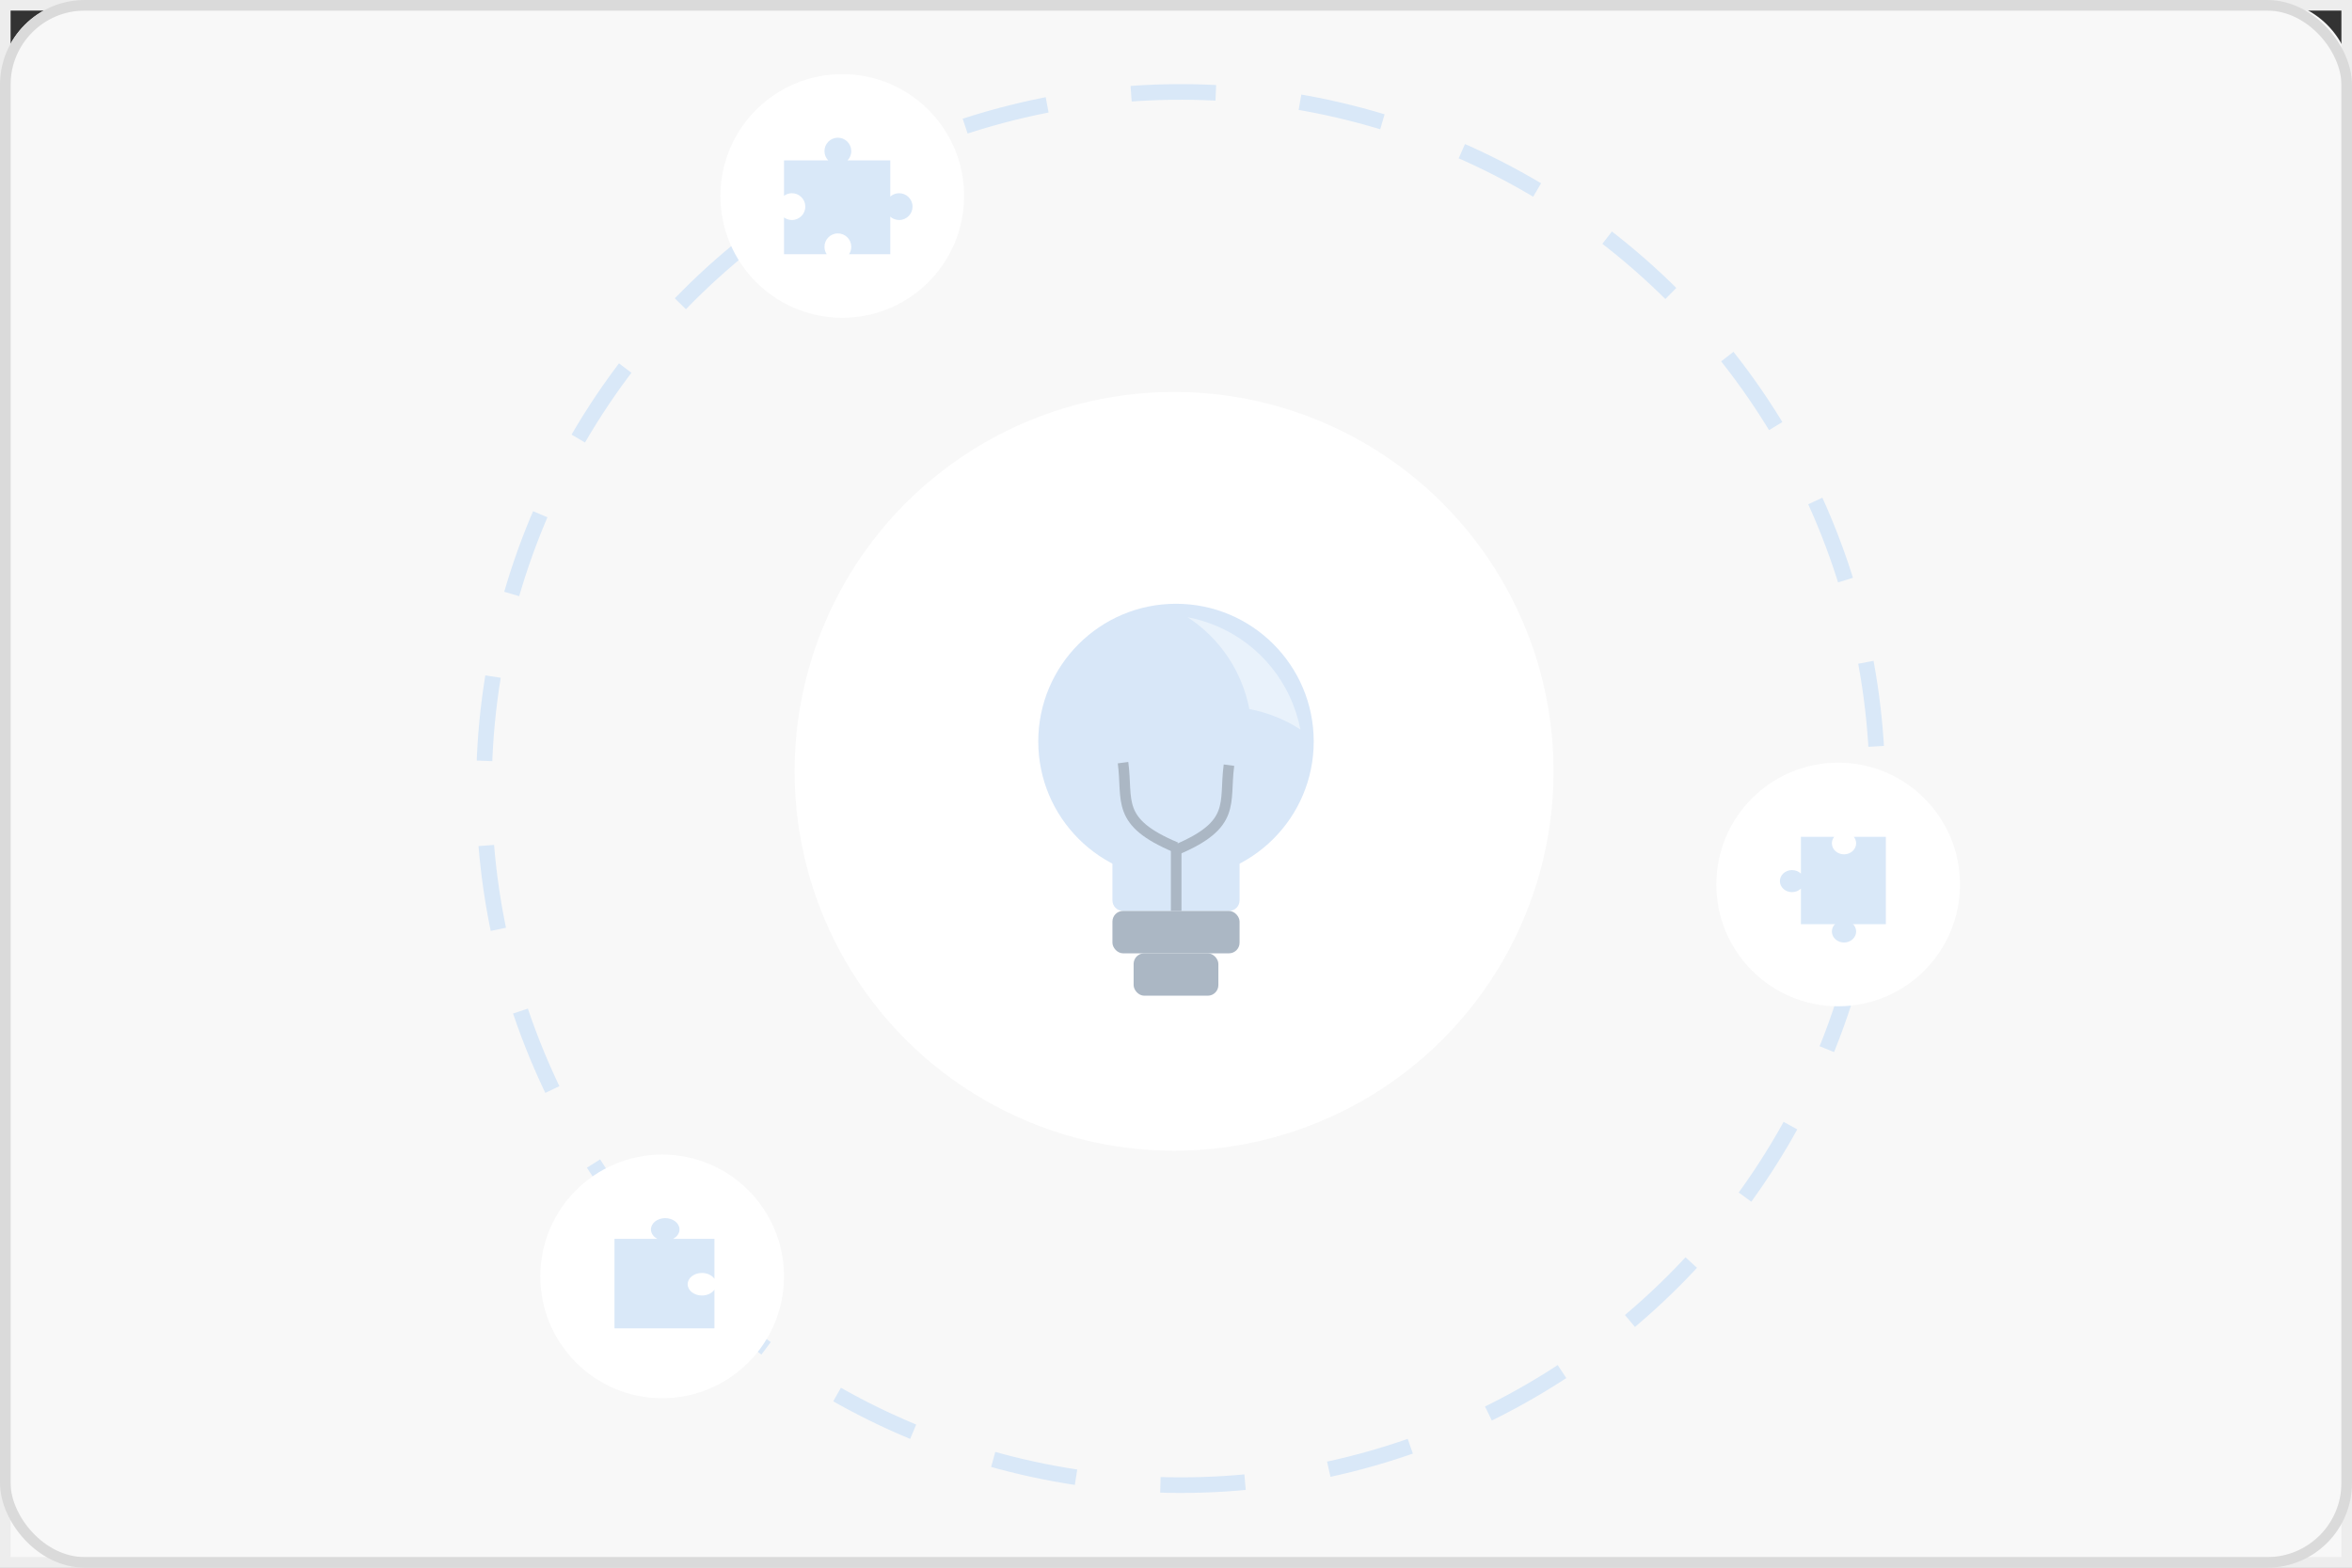 <svg width="222" height="148" viewBox="0 0 222 148" fill="none" xmlns="http://www.w3.org/2000/svg">
<rect x="0" y="0" width="222" height="148" fill="#333333" stroke="none"/>
<g clip-path="url(#clip0_220_493)">
<path d="M0 8C0 3.582 3.582 0 8 0H214C218.418 0 222 3.582 222 8V148H0V8Z" fill="#F8F8F8"/>
<circle cx="111.444" cy="74.444" r="65.763" transform="rotate(15 111.444 74.444)" stroke="#D9E8F8" stroke-width="1.472" stroke-dasharray="8 8"/>
<circle cx="110.819" cy="72.819" r="35.819" fill="white"/>
<circle cx="79.5" cy="18.5" r="11.5" fill="white"/>
<path fill-rule="evenodd" clip-rule="evenodd" d="M78.175 15.145C77.96 14.923 77.826 14.622 77.819 14.289C77.806 13.591 78.361 13.014 79.06 13C79.758 12.987 80.335 13.542 80.349 14.241C80.356 14.591 80.219 14.911 79.993 15.145H84.03V18.557C84.247 18.366 84.531 18.247 84.843 18.241C85.541 18.228 86.118 18.783 86.132 19.482C86.145 20.18 85.59 20.757 84.891 20.771C84.561 20.777 84.259 20.657 84.03 20.454V24H80.139C80.276 23.793 80.354 23.544 80.349 23.277C80.336 22.578 79.759 22.023 79.06 22.036C78.362 22.049 77.806 22.627 77.82 23.325C77.824 23.575 77.901 23.806 78.03 24H74V20.527C74.216 20.685 74.483 20.776 74.771 20.771C75.469 20.757 76.025 20.18 76.011 19.482C75.998 18.783 75.421 18.228 74.723 18.241C74.452 18.246 74.203 18.336 74 18.485V15.145H78.175Z" fill="#D9E8F8"/>
<circle cx="173.5" cy="83.5" r="11.5" fill="white"/>
<circle cx="62.5" cy="120.5" r="11.5" transform="rotate(180 62.5 120.5)" fill="white"/>
<path fill-rule="evenodd" clip-rule="evenodd" d="M64.907 121.26C64.892 120.672 65.484 120.186 66.229 120.175C66.746 120.167 67.201 120.391 67.435 120.726L67.435 116.958L63.524 116.958C63.9 116.764 64.145 116.426 64.136 116.045C64.122 115.457 63.507 114.989 62.763 115C62.019 115.011 61.427 115.497 61.441 116.086C61.45 116.452 61.692 116.772 62.053 116.958L58 116.958L58 125.404L67.435 125.404L67.435 121.754C67.21 122.076 66.779 122.297 66.28 122.305C65.536 122.316 64.921 121.848 64.907 121.26Z" fill="#D9E8F8"/>
<path fill-rule="evenodd" clip-rule="evenodd" d="M178 79L178 87.251L169.985 87.251L169.985 83.89C169.78 84.09 169.491 84.218 169.167 84.223C168.535 84.234 168.012 83.777 168 83.203C167.988 82.628 168.491 82.153 169.123 82.142C169.463 82.136 169.77 82.265 169.985 82.475L169.985 79L173.128 79C172.985 79.177 172.903 79.397 172.908 79.634C172.92 80.209 173.442 80.666 174.074 80.655C174.707 80.644 175.209 80.169 175.197 79.594C175.193 79.372 175.111 79.167 174.977 79L178 79Z" fill="#D9E8F8"/>
<ellipse cx="1.145" cy="1.041" rx="1.145" ry="1.041" transform="matrix(-1 0.017 -0.021 -1 175.219 88.96)" fill="#D9E8F8"/>
<circle cx="111" cy="70" r="13" fill="#D8E7F8"/>
<path d="M105 80C105 79.448 105.448 79 106 79H116C116.552 79 117 79.448 117 80V85C117 85.552 116.552 86 116 86H106C105.448 86 105 85.552 105 85V80Z" fill="#D8E7F8"/>
<rect x="107" y="90" width="8" height="4" rx="1" fill="#ABB7C4"/>
<rect x="105" y="86" width="12" height="4" rx="1" fill="#ABB7C4"/>
<path d="M106 72C106.481 75.61 105.255 77.594 111 80" stroke="#ABB7C4" stroke-linejoin="round"/>
<path d="M116 72.236C115.519 75.846 116.745 77.829 111 80.236" stroke="#ABB7C4" stroke-linejoin="round"/>
<path d="M111.017 80L111.017 86" stroke="#ABB7C4" stroke-linejoin="round"/>
<path fill-rule="evenodd" clip-rule="evenodd" d="M102.389 82.497C102.388 82.493 102.387 82.49 102.387 82.486C102.38 82.485 102.373 82.484 102.366 82.482C102.374 82.487 102.381 82.492 102.389 82.497ZM117.923 66.939C117.251 63.451 115.194 60.283 112.096 58.269C113.001 58.441 113.902 58.71 114.786 59.081C119.066 60.877 121.922 64.636 122.741 68.866C122.084 68.441 121.38 68.068 120.633 67.754C119.743 67.381 118.835 67.111 117.923 66.939Z" fill="#E9F2FB"/>
</g>
<rect x="0.5" y="0.5" width="221" height="147" stroke="#EDEDED"/>
<rect x="0.5" y="0.5" width="221" height="147" rx="7.5" stroke="#DADADA"/>
<defs>
<clipPath id="clip0_220_493">
<rect width="222" height="148" fill="white"/>
</clipPath>
</defs>
</svg>
